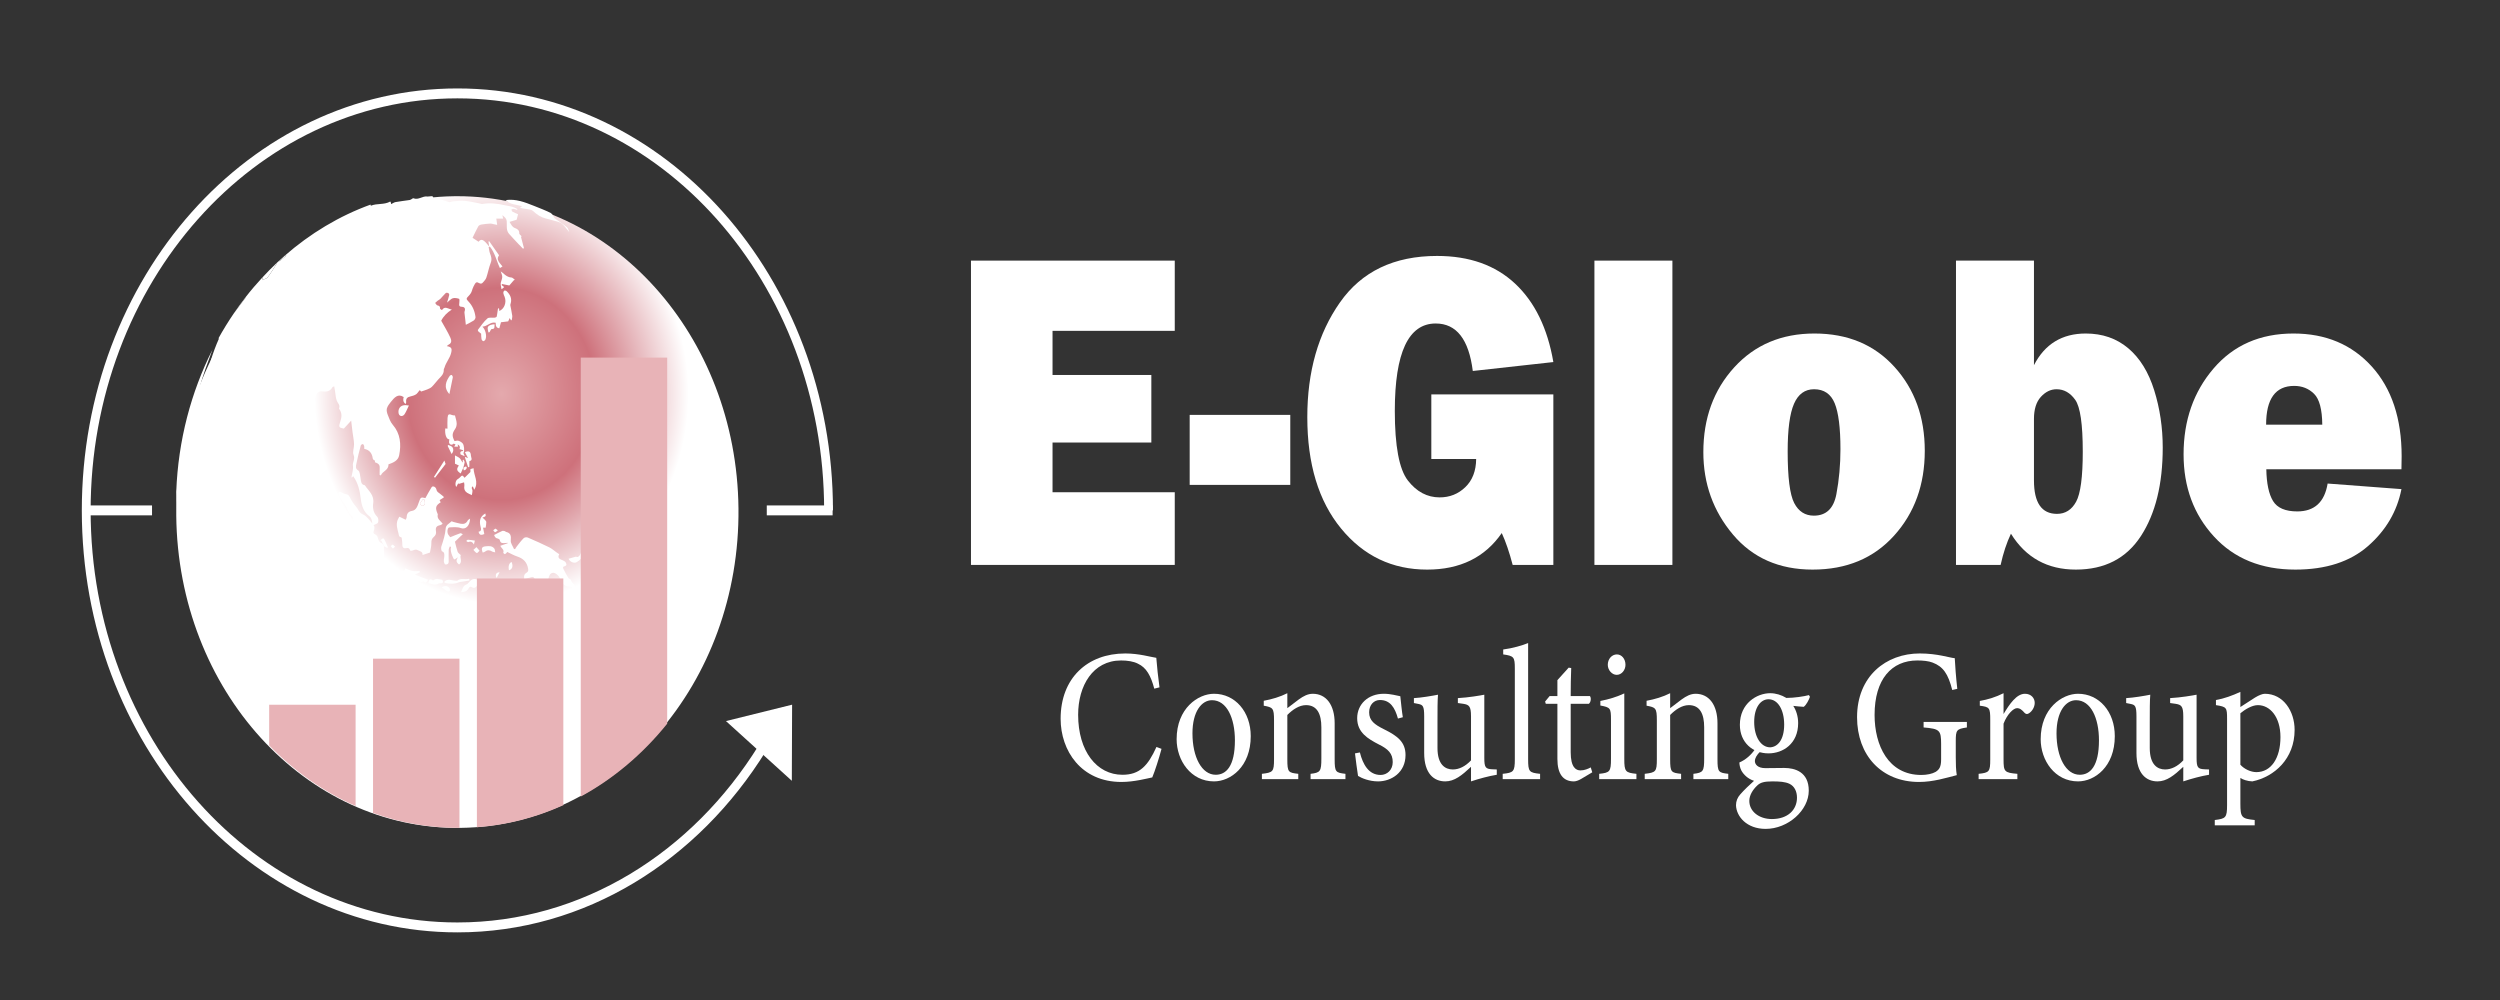 <?xml version="1.0" encoding="UTF-8"?>
<!-- Created with Inkscape (http://www.inkscape.org/) -->
<svg width="500mm" height="200mm" version="1.1" viewBox="0 0 500 200" xmlns="http://www.w3.org/2000/svg">
 <rect x="0" y="0" width="500" height="200" fill="#333333" stroke="none"/>
 <defs>
  <clipPath id="clipPath844">
   <path d="M 0,112.889 H 311.5 V 0 H 0 Z"/>
  </clipPath>
  <radialGradient id="radialGradient942" cx="0" cy="0" r="1" gradientTransform="matrix(-12.667 -17.034 -17.034 12.667 74.357 67.387)" gradientUnits="userSpaceOnUse">
   <stop stop-color="#e4a9ad" offset="0"/>
   <stop stop-color="#ce717b" offset=".505"/>
   <stop stop-color="#fff" offset="1"/>
  </radialGradient>
  <clipPath id="clipPath952">
   <path d="M 0,112.889 H 311.5 V 0 H 0 Z"/>
  </clipPath>
 </defs>
 <g transform="matrix(1.765 0 0 -1.983 -30.928 212.39)">
  <g transform="translate(150.64 57.459)">
   <path d="m0 0v-7.33h-23.091v30.691h23.091v-7.083h-13.85v-4.451h11.197v-6.813h-11.197v-5.014z" fill="#fff"/>
  </g>
  <path d="m163.73 58.201h-11.399v7.06h11.399z" fill="#fff"/>
  <g clip-path="url(#clipPath844)">
   <g transform="translate(193.54 67.329)">
    <path d="m0 0v-17.2h-4.61c-0.374 1.274-0.786 2.346-1.236 3.215-1.904-2.458-4.722-3.687-8.454-3.687-3.957 0-7.21 1.382-9.758 4.148-2.549 2.765-3.823 6.509-3.823 11.231 0 4.586 1.233 8.442 3.699 11.568 2.466 3.125 6.135 4.688 11.006 4.688 3.657 0 6.603-0.93 8.836-2.788 2.234-1.859 3.68-4.497 4.34-7.915l-9.129-0.899c-0.45 3.193-1.851 4.789-4.204 4.789-3.088 0-4.632-2.938-4.632-8.814 0-3.552 0.494-5.895 1.484-7.026 0.989-1.132 2.188-1.698 3.597-1.698 1.139 0 2.11 0.345 2.912 1.035 0.802 0.689 1.21 1.633 1.225 2.833h-5.081v6.52z" fill="#fff"/>
   </g>
   <path d="m207.03 50.129h-8.836v30.691h8.836z" fill="#fff"/>
   <g transform="translate(223.06 55.098)">
    <path d="m0 0c1.395 0 2.245 0.723 2.552 2.17 0.307 1.446 0.461 2.956 0.461 4.531 0 2.143-0.218 3.687-0.652 4.632-0.435 0.943-1.214 1.416-2.339 1.416-1.033 0-1.791-0.487-2.27-1.462-0.48-0.974-0.72-2.578-0.72-4.811 0-2.623 0.248-4.359 0.742-5.205 0.495-0.847 1.237-1.271 2.226-1.271m-0.135-5.441c-3.792 0-6.805 1.18-9.038 3.541-2.234 2.361-3.35 5.13-3.35 8.308 0 3.418 1.165 6.266 3.496 8.544s5.362 3.418 9.095 3.418c3.762 0 6.786-1.124 9.072-3.373 2.286-2.248 3.429-5.066 3.429-8.454 0-3.418-1.158-6.27-3.474-8.555-2.316-2.286-5.392-3.429-9.23-3.429" fill="#fff"/>
   </g>
   <g transform="translate(248 58.651)">
    <path d="m0 0c0-2.249 0.869-3.373 2.608-3.373 0.945 0 1.667 0.409 2.17 1.226 0.502 0.816 0.753 2.499 0.753 5.047 0 2.773-0.284 4.516-0.854 5.228s-1.274 1.068-2.114 1.068c-0.66 0-1.251-0.255-1.776-0.764-0.525-0.51-0.787-1.252-0.787-2.226zm-3.777-8.521h-5.059v30.69h8.836v-10.544c1.229 2.127 3.185 3.192 5.868 3.192 1.889 0 3.493-0.495 4.812-1.484s2.301-2.402 2.945-4.238c0.645-1.836 0.967-3.766 0.967-5.79 0-3.687-0.824-6.659-2.473-8.915s-4.107-3.384-7.375-3.384c-3.223 0-5.674 1.207-7.352 3.62-0.48-0.899-0.87-1.949-1.169-3.147" fill="#fff"/>
   </g>
   <g transform="translate(280.67 64.272)">
    <path d="m0 0c-0.015 1.543-0.325 2.582-0.93 3.114s-1.356 0.798-2.252 0.798c-2.121 0-3.181-1.304-3.181-3.912zm0.607-5.936 8.364-0.562c-0.494-2.249-1.758-4.163-3.788-5.745-2.032-1.581-4.778-2.372-8.241-2.372-3.853 0-6.925 1.113-9.218 3.339-2.294 2.226-3.44 4.988-3.44 8.286 0 3.417 1.131 6.303 3.395 8.656 2.262 2.353 5.283 3.53 9.061 3.53 3.657 0 6.614-1.11 8.87-3.328s3.384-5.239 3.384-9.061c0-0.314-8e-3 -0.749-0.023-1.304h-15.312c0.03-1.439 0.285-2.507 0.765-3.204 0.479-0.697 1.394-1.046 2.743-1.046 1.948 0 3.095 0.937 3.44 2.811" fill="#fff"/>
   </g>
   <g transform="translate(149.14 31.579)">
    <path d="m0 0c-0.268-0.916-0.764-2.291-1.05-2.882-0.554-0.096-2.042-0.458-3.493-0.458-4.561 0-6.89 3.149-6.89 6.375 0 4.084 3.016 6.585 7.329 6.585 1.565 0 2.882-0.363 3.512-0.439 0.076-0.859 0.21-2.024 0.363-2.978l-0.592-0.134c-0.382 1.279-0.878 2.119-1.851 2.52-0.496 0.229-1.183 0.325-1.909 0.325-3.207 0-4.867-2.558-4.867-5.478 0-3.684 2.118-6.051 5.02-6.051 1.947 0 2.882 0.897 3.855 2.806z" fill="#fff"/>
   </g>
   <g transform="translate(154.86 36.485)">
    <path d="m0 0c-1.164 0-2.214-1.126-2.214-3.34 0-2.424 1.069-4.18 2.634-4.18 1.184 0 2.176 0.859 2.176 3.474 0 2.233-0.916 4.046-2.596 4.046m0.229 0.649c2.386 0 4.161-1.814 4.161-4.275 0-3.093-2.29-4.562-4.161-4.562-2.634 0-4.237 2.118-4.237 4.256 0 3.111 2.424 4.581 4.237 4.581" fill="#fff"/>
   </g>
   <g transform="translate(166.03 28.525)">
    <path d="m0 0v0.535c1.107 0.114 1.222 0.248 1.222 1.546v3.149c0 1.336-0.478 2.233-1.738 2.233-0.782 0-1.526-0.458-2.118-0.992v-4.467c0-1.317 0.114-1.355 1.24-1.469v-0.535h-4.122v0.535c1.26 0.133 1.374 0.21 1.374 1.469v3.932c0 1.241-0.133 1.298-1.164 1.47v0.496c0.935 0.153 1.87 0.401 2.672 0.764v-1.508c0.382 0.267 0.801 0.553 1.298 0.878 0.534 0.343 1.03 0.572 1.584 0.572 1.527 0 2.481-1.126 2.481-2.977v-3.627c0-1.297 0.115-1.355 1.222-1.469v-0.535z" fill="#fff"/>
   </g>
   <g transform="translate(175.93 34.633)">
    <path d="m0 0c-0.344 1.107-0.878 1.871-2.042 1.871-0.668 0-1.222-0.477-1.222-1.241 0-0.84 0.63-1.241 1.661-1.699 1.565-0.687 2.462-1.298 2.462-2.615 0-1.755-1.603-2.653-3.111-2.653-0.993 0-1.871 0.325-2.271 0.554-0.096 0.554-0.268 1.641-0.344 2.271l0.554 0.095c0.343-1.221 1.011-2.271 2.347-2.271 0.726 0 1.375 0.497 1.375 1.298 0 0.859-0.516 1.317-1.566 1.775-1.24 0.573-2.462 1.202-2.462 2.653 0 1.394 1.222 2.462 3.016 2.462 0.802 0 1.489-0.19 1.871-0.248 0.057-0.458 0.19-1.66 0.286-2.118z" fill="#fff"/>
   </g>
   <g transform="translate(187.13 28.965)">
    <path d="m0 0c-0.917-0.134-1.947-0.382-2.92-0.668v1.469c-1.031-0.859-1.871-1.469-2.921-1.469-1.278 0-2.386 0.782-2.386 2.863v3.702c0 1.031-0.152 1.146-0.629 1.241l-0.535 0.095v0.497c0.821 0.038 2.08 0.229 2.729 0.344-0.057-0.611-0.057-1.528-0.057-2.787v-2.596c0-1.679 0.878-2.157 1.737-2.157 0.707 0 1.413 0.305 2.062 0.916v4.447c0 1.031-0.229 1.165-0.878 1.26l-0.611 0.076v0.497c1.221 0.057 2.557 0.267 2.996 0.344v-6.395c0-0.954 0.153-1.088 0.878-1.126l0.535-0.019z" fill="#fff"/>
   </g>
   <g transform="translate(187.8 28.525)">
    <path d="m0 0v0.535c1.222 0.114 1.375 0.21 1.375 1.469v9.143c0 1.164-0.096 1.279-1.317 1.431v0.497c1.03 0.114 2.214 0.42 2.824 0.649v-11.72c0-1.259 0.115-1.355 1.355-1.469v-0.535z" fill="#fff"/>
   </g>
   <g transform="translate(196.69 28.545)">
    <path d="m0 0c-0.325-0.172-0.63-0.249-0.821-0.249-1.221 0-1.87 0.745-1.87 2.272v5.554h-1.317l-0.076 0.229 0.515 0.554h0.878v1.603c0.362 0.382 0.916 0.878 1.278 1.26l0.287-0.038c-0.039-0.802-0.058-1.909-0.058-2.825h2.176c0.172-0.191 0.115-0.611-0.114-0.783h-2.062v-4.886c0-1.546 0.611-1.832 1.107-1.832 0.459 0 0.898 0.171 1.165 0.305l0.172-0.496z" fill="#fff"/>
   </g>
   <g transform="translate(200.72 39.042)">
    <path d="m0 0c-0.535 0-1.012 0.477-1.012 1.011 0 0.611 0.477 1.05 1.031 1.05 0.534 0 0.974-0.439 0.974-1.05 0-0.534-0.44-1.011-0.993-1.011m-1.985-10.517v0.535c1.202 0.114 1.336 0.21 1.336 1.507v3.933c0 1.183-0.057 1.259-1.203 1.45v0.458c0.993 0.172 1.89 0.42 2.711 0.763v-6.604c0-1.297 0.134-1.393 1.374-1.507v-0.535z" fill="#fff"/>
   </g>
   <g transform="translate(209.41 28.525)">
    <path d="m0 0v0.535c1.107 0.114 1.221 0.248 1.221 1.546v3.149c0 1.336-0.477 2.233-1.737 2.233-0.782 0-1.526-0.458-2.118-0.992v-4.467c0-1.317 0.114-1.355 1.24-1.469v-0.535h-4.122v0.535c1.259 0.133 1.374 0.21 1.374 1.469v3.932c0 1.241-0.133 1.298-1.164 1.47v0.496c0.935 0.153 1.87 0.401 2.672 0.764v-1.508c0.382 0.267 0.801 0.553 1.298 0.878 0.534 0.343 1.03 0.572 1.584 0.572 1.527 0 2.481-1.126 2.481-2.977v-3.627c0-1.297 0.115-1.355 1.222-1.469v-0.535z" fill="#fff"/>
   </g>
   <g transform="translate(217.92 36.58)">
    <path d="m0 0c-0.859 0-1.622-0.782-1.622-2.29s0.763-2.558 1.813-2.558c0.84 0.038 1.584 0.744 1.584 2.29 0 1.489-0.706 2.558-1.775 2.558m0.439-8.284c-0.935 0-1.355-0.114-1.699-0.4-0.534-0.439-0.916-1.012-0.916-1.566 0-1.049 1.088-1.832 2.558-1.832 1.813 0 2.844 0.936 2.844 2.157 0 0.649-0.306 1.164-0.84 1.393-0.477 0.21-1.145 0.248-1.947 0.248m-0.439 2.826c-1.775 0-3.245 1.087-3.245 2.881 0 2.176 1.947 3.188 3.436 3.188 0.63 0 1.26-0.172 1.832-0.477 0.878 0 2.023 0.153 2.558 0.286l0.114-0.172c-0.114-0.305-0.42-0.839-0.706-1.011-0.286 0-0.916 0.076-1.183 0.095 0.324-0.439 0.553-1.05 0.553-1.737 0-2.08-1.717-3.053-3.359-3.053m-0.916 0.19c-0.458-0.362-0.63-0.725-0.63-0.954 0-0.343 0.324-0.725 1.183-0.725 0.707 0 1.508 0.019 2.138 0.019 1.222 0 2.787-0.401 2.787-2.291 0-1.985-2.348-3.855-4.886-3.855-2.157 0-3.322 1.26-3.36 2.386 0 0.419 0.172 0.782 0.477 1.087 0.382 0.401 1.126 1.031 1.565 1.375-0.687 0.191-1.183 0.63-1.431 1.031-0.172 0.286-0.229 0.63-0.229 0.82 0.725 0.268 1.374 0.802 1.756 1.317z" fill="#fff"/>
   </g>
   <g transform="translate(240.4 33.736)">
    <path d="m0 0c-1.184-0.153-1.26-0.267-1.26-1.393v-1.604c0-0.668 0.019-1.297 0.114-1.813-1.183-0.267-2.671-0.687-4.275-0.687-4.256 0-7.024 2.691-7.024 6.528 0 4.141 3.283 6.432 7.101 6.432 2.023 0 3.378-0.439 3.969-0.477 0.039-0.707 0.134-1.89 0.287-3.092l-0.573-0.115c-0.458 1.622-1.03 2.367-2.233 2.768-0.439 0.152-1.088 0.21-1.718 0.21-2.92 0-4.848-1.89-4.848-5.497 0-3.054 1.546-6.051 5.287-6.051 0.65 0 1.241 0.115 1.623 0.306 0.4 0.229 0.63 0.477 0.63 1.259v1.546c0 1.394-0.153 1.546-1.985 1.68v0.554h4.905z" fill="#fff"/>
   </g>
   <g transform="translate(246.12 28.525)">
    <path d="m0 0h-4.39v0.535c1.202 0.114 1.317 0.21 1.317 1.45v3.97c0 1.26-0.076 1.317-1.183 1.451v0.477c0.935 0.153 1.794 0.382 2.691 0.783v-2.1c0.668 0.993 1.469 2.042 2.424 2.042 0.706 0 1.107-0.439 1.107-0.916 0-0.439-0.305-0.859-0.649-1.049-0.191-0.115-0.343-0.096-0.496 0.038-0.287 0.286-0.516 0.477-0.859 0.477-0.401 0-1.108-0.592-1.527-1.565v-3.589c0-1.259 0.095-1.355 1.565-1.469z" fill="#fff"/>
   </g>
   <g transform="translate(252.77 36.485)">
    <path d="m0 0c-1.165 0-2.214-1.126-2.214-3.34 0-2.424 1.069-4.18 2.634-4.18 1.184 0 2.176 0.859 2.176 3.474 0 2.233-0.916 4.046-2.596 4.046m0.229 0.649c2.386 0 4.161-1.814 4.161-4.275 0-3.093-2.29-4.562-4.161-4.562-2.634 0-4.237 2.118-4.237 4.256 0 3.111 2.424 4.581 4.237 4.581" fill="#fff"/>
   </g>
   <g transform="translate(267.84 28.965)">
    <path d="m0 0c-0.916-0.134-1.947-0.382-2.92-0.668v1.469c-1.031-0.859-1.871-1.469-2.92-1.469-1.279 0-2.386 0.782-2.386 2.863v3.702c0 1.031-0.153 1.146-0.63 1.241l-0.535 0.095v0.497c0.821 0.038 2.081 0.229 2.73 0.344-0.057-0.611-0.057-1.528-0.057-2.787v-2.596c0-1.679 0.878-2.157 1.737-2.157 0.706 0 1.412 0.305 2.061 0.916v4.447c0 1.031-0.229 1.165-0.878 1.26l-0.611 0.076v0.497c1.221 0.057 2.557 0.267 2.997 0.344v-6.395c0-0.954 0.152-1.088 0.878-1.126l0.534-0.019z" fill="#fff"/>
   </g>
   <g transform="translate(271.39 29.976)">
    <path d="m0 0c0.439-0.439 1.183-0.745 1.813-0.745 1.661 0 2.729 1.393 2.729 3.531 0 2.062-1.202 3.226-2.557 3.226-0.668 0-1.47-0.439-1.985-0.821zm-2.768 6.527c0.897 0.134 1.89 0.458 2.768 0.821v-1.527c0.057 0.038 1.584 0.916 1.66 0.954 0.459 0.248 0.859 0.382 1.108 0.382 2.099 0 3.378-1.756 3.378-3.645 0-2.902-2.291-4.734-4.791-5.192-0.573 0.019-1.088 0.191-1.355 0.344v-2.577c0-1.412 0.152-1.527 1.623-1.661v-0.534h-4.524v0.534c1.24 0.134 1.393 0.229 1.393 1.508v8.685c0 1.145-0.038 1.221-1.26 1.393z" fill="#fff"/>
   </g>
  </g>
  <path d="m68.991 87.315c-17.592-0.198-31.693-14.619-31.495-32.212 0.198-17.592 14.619-31.692 32.212-31.495 17.592 0.198 31.693 14.62 31.495 32.212-0.196 17.471-14.419 31.499-31.846 31.497-0.121 0-0.244 0-0.366-2e-3" fill="url(#radialGradient942)"/>
  <g clip-path="url(#clipPath952)">
   <g transform="translate(65.374 56.093)">
    <path d="m0 0c0.094-8e-3 0.267 0.089 0.287 0.167 0.035 0.141-0.018 0.302-0.035 0.454-0.063 9e-3 -0.126 0.019-0.189 0.028-0.113-0.146-0.24-0.286-0.324-0.446-0.013-0.025 0.163-0.194 0.261-0.203" fill="#fff"/>
   </g>
   <g transform="translate(51.584 79.832)">
    <path d="m0 0c0.153 0.129 0.278 0.29 0.398 0.449 0.027 0.036-0.014 0.118-0.02 0.155-0.211-0.13-0.404-0.225-0.563-0.356-0.073-0.062-0.082-0.195-0.121-0.295 0.104 0.013 0.241-8e-3 0.306 0.047" fill="#fff"/>
   </g>
   <g transform="translate(45.342 77.117)">
    <path d="m0 0c-0.459-0.525-0.898-1.067-1.323-1.622 0.443 0.525 0.892 1.057 1.345 1.594-7e-3 9e-3 -0.015 0.019-0.022 0.028" fill="#fff"/>
   </g>
   <g transform="translate(47.971 77.039)">
    <path d="m0 0c0.352 0.485 0.676 0.988 1.015 1.481 0.249 0.364 0.504 0.723 0.754 1.085 0.25 0.36 0.528 0.664 0.992 0.809 0.22 0.069 0.387 0.296 0.57 0.461 0.027 0.024 0.027 0.123 2e-3 0.143-0.043 0.033-0.137 0.063-0.175 0.041-0.53-0.311-1.121-0.563-1.564-0.963-0.797-0.718-1.168-1.775-2.038-2.453-0.062-0.047-0.094-0.128-0.152-0.181-0.254-0.228-0.2-0.511-0.189-0.817 0.513 0.049 0.528 0.039 0.785 0.394" fill="#fff"/>
   </g>
   <g transform="translate(49.205 80.763)">
    <path d="M 0,0 C 0.245,0.163 0.475,0.346 0.781,0.577 0.7,0.564 0.628,0.542 0.551,0.525 0.339,0.36 0.131,0.19 -0.077,0.02 -0.045,0.006 -0.013,-0.009 0,0" fill="#fff"/>
   </g>
   <g transform="translate(47.22 78.854)">
    <path d="M 0,0 C 0.273,0.114 0.519,0.145 0.631,0.277 0.993,0.703 1.31,1.164 1.631,1.62 1.644,1.637 1.634,1.669 1.625,1.702 1.091,1.253 0.576,0.783 0.073,0.301 0.052,0.215 0.03,0.123 0,0" fill="#fff"/>
   </g>
   <g transform="translate(47.375 77.462)">
    <path d="m0 0c0.058 0.053 0.09 0.133 0.151 0.181 0.87 0.677 1.242 1.735 2.038 2.453 0.443 0.4 1.035 0.652 1.565 0.962 0.038 0.022 0.131-7e-3 0.175-0.041 0.025-0.019 0.025-0.118-2e-3 -0.142-0.183-0.165-0.35-0.392-0.571-0.461-0.463-0.145-0.742-0.45-0.991-0.809-0.251-0.362-0.506-0.722-0.755-1.085-0.339-0.493-0.663-0.996-1.014-1.481-0.257-0.355-0.272-0.346-0.785-0.394-0.012 0.305-0.065 0.588 0.189 0.817m4.587 2.974c6e-3 -0.037 0.047-0.12 0.02-0.155-0.12-0.159-0.245-0.32-0.398-0.449-0.065-0.056-0.202-0.034-0.306-0.048 0.039 0.101 0.048 0.234 0.121 0.295 0.159 0.132 0.351 0.227 0.563 0.357m-9.629-7.483c-1.411-2.793-1.887-5.81-2.457-8.805 0.284 0.131 0.518 0.27 0.743 0.422 0.318 0.214 0.634 0.431 0.937 0.663 0.109 0.084 0.177 0.217 0.261 0.33 0.085 0.114 0.144 0.261 0.256 0.341 0.27 0.194 0.572 0.308 0.823 0.574 0.347 0.37 0.741 0.685 0.912 1.174 0.025 0.073 0.056 0.149 0.106 0.208 0.236 0.28 0.488 0.548 0.719 0.832 0.258 0.318 0.2 0.733 0.04 0.997-0.219 0.364-0.121 0.649-0.017 0.972 0.037 0.115 0.094 0.226 0.141 0.339-0.266-0.219-0.49-0.459-0.701-0.708-0.175-0.206-0.442-0.197-0.588-0.083-0.119 0.094-0.164 0.369-0.122 0.536 0.114 0.453 0.293 0.892 0.446 1.337 0.123 0.357 0.22 0.724 0.377 1.066 0.08 0.171 0.267 0.298 0.405 0.445 0.049-0.022 0.097-0.043 0.146-0.065-0.031-0.157-0.039-0.323-0.097-0.471-0.161-0.407-0.269-0.817-0.167-1.251 0.025-0.108 0.087-0.281 0.155-0.291 0.11-0.018 0.241 0.072 0.36 0.12 0.055 0.023 0.106 0.055 0.255 0.134-0.066-0.24-0.089-0.398-0.153-0.54-0.11-0.245-0.023-0.416 0.2-0.526 0.304-0.149 0.593-0.324 0.978-0.26 0.287 0.049 0.591 0.01 0.871 0.01 0.073-0.453 0.143-0.855 0.201-1.258 0.034-0.237 0.126-0.402 0.444-0.349l9e-3 -0.09c-0.155-0.086-0.311-0.172-0.509-0.282 0.065-0.276 0.137-0.587 0.205-0.874 0.55 0.032 0.607 0.457 0.832 0.734-0.017-0.32-0.031-0.632-0.137-0.912-0.366-0.964-0.401-1.967-0.422-2.97-0.01-0.506 0.024-1.015 0.073-1.519 0.056-0.572 0.151-1.139 0.229-1.709 0.058-0.414 0.104-0.83 0.184-1.241 0.018-0.094 0.152-0.168 0.232-0.251 0.08 0.085 0.173 0.163 0.234 0.259 0.195 0.304 0.325 0.665 0.58 0.91 0.202 0.195 0.228 0.38 0.245 0.606 0.01 0.132 2e-3 0.28 0.063 0.39 0.309 0.56 0.324 1.173 0.353 1.775 0.023 0.52 0.44 0.686 0.783 0.935 0.109 0.079 0.203 0.177 0.293 0.276 0.06 0.064 0.09 0.154 0.151 0.217 0.416 0.428 0.837 0.853 1.258 1.277 0.059 0.059 0.126 0.143 0.2 0.154 0.42 0.062 0.597 0.329 0.672 0.688 0.053 0.247 0.352 0.451 0.612 0.42 0.486-0.057 0.954-0.064 1.247 0.416 0.022 0.036 0.098 0.042 0.201 0.083 0.036-0.194 0.066-0.363 0.098-0.531 0.059-0.31 0.073-0.636 0.193-0.921 0.104-0.25 0.41-0.428 0.255-0.761-9e-3 -0.02 0.019-0.063 0.039-0.088 0.328-0.412 0.263-0.845 0.089-1.29-0.196-0.502-0.145-0.579 0.416-0.669 0.265 0.254 0.528 0.508 0.831 0.8 0.054-0.405 0.103-0.796 0.159-1.185 0.055-0.391 0.151-0.781 0.167-1.173 0.014-0.369-0.195-0.803-0.053-1.098 0.206-0.423-0.14-0.721-0.074-1.105 0.062-0.366-0.105-0.768-0.171-1.154l0.081-0.015c0.039 0.047 0.078 0.094 0.115 0.137 0.559-0.692 0.759-1.486 0.87-2.322 0.087-0.662 0.322-1.289 0.929-1.695 0.288-0.192 0.34-0.442 0.374-0.771-0.152 0.166-0.264 0.311-0.4 0.432-0.194 0.171-0.382 0.387-0.616 0.467-0.308 0.106-0.467 0.292-0.619 0.538-0.116 0.188-0.3 0.337-0.439 0.514-0.142 0.18-0.283 0.364-0.393 0.562-0.122 0.219-0.214 0.428-0.536 0.454-0.189 0.015-0.368 0.13-0.554 0.197-0.061 0.022-0.154 0.066-0.183 0.043-0.054-0.041-0.11-0.136-0.095-0.19 0.041-0.147 0.098-0.298 0.187-0.422 0.196-0.269 0.435-0.51 0.62-0.785 0.22-0.329 0.309-0.73 0.664-0.988 0.11-0.08 0.137-0.27 0.193-0.413 0.088-0.226 0.147-0.464 0.254-0.68 0.222-0.447 0.472-0.88 0.699-1.325 0.116-0.226 0.166-0.494 0.321-0.689 0.469-0.588 0.974-1.15 1.468-1.72 0.022-0.025 0.072-0.039 0.11-0.04 0.191-4e-3 0.383-2e-3 0.634-2e-3v1.772c-0.018 0.032-0.036 0.065-0.054 0.097-0.059 0.067-0.107 0.172-0.18 0.193-0.34 0.095-0.397 0.361-0.486 0.629-0.035 0.104-0.152 0.21-0.26 0.259-0.161 0.074-0.258 0.15-0.186 0.326 0.099 0.242 0.144 0.478-0.018 0.62 0.185 0.086 0.458 0.13 0.518 0.262 0.071 0.156 0.033 0.465-0.089 0.572-0.436 0.383-0.542 0.875-0.461 1.359 0.141 0.854-0.544 1.261-0.949 1.825-0.463 0.062-0.422 0.421-0.488 0.73-0.058 0.267-0.077 0.662-0.257 0.759-0.363 0.197-0.263 0.452-0.214 0.675 0.137 0.623 0.32 1.238 0.502 1.851 0.02 0.065 0.152 0.136 0.232 0.137 0.051 0 0.128-0.118 0.15-0.194 0.026-0.089 6e-3 -0.191 6e-3 -0.283 0.584-0.112 0.884-0.428 0.967-0.971 0.011-0.078 0.113-0.145 0.174-0.218 0.028 0.016 0.057 0.03 0.086 0.045-6e-3 -0.071-0.011-0.142-0.017-0.211 0.503-0.161 0.584-0.285 0.541-0.778-0.014-0.167-2e-3 -0.336-2e-3 -0.504 0.045-0.016 0.09-0.031 0.135-0.047 0.203 0.454 0.897 0.517 0.861 1.113 0.551 0.177 1.1 0.376 1.218 0.92 0.243 1.115 0.145 2.182-0.737 3.087-0.257 0.265-0.402 0.638-0.554 0.98-0.088 0.197-0.162 0.451-0.106 0.643 0.069 0.238 0.258 0.457 0.434 0.651 0.412 0.456 0.83 0.902 1.473 0.509-0.085-0.257-0.088-0.5 0.221-0.7 0.033 0.091 0.07 0.142 0.063 0.186-0.058 0.35 0.121 0.507 0.462 0.574 0.224 0.045 0.456 0.104 0.65 0.213 0.156 0.089 0.26 0.261 0.389 0.394 0.013 0.013 0.04 0.015 0.059 0.023 0.06-0.061 0.119-0.121 0.129-0.131 0.264 0.078 0.479 0.128 0.683 0.206 0.187 0.072 0.391 0.142 0.536 0.268 0.261 0.227 0.478 0.5 0.726 0.743 0.29 0.283 0.65 0.519 0.627 0.986-4e-3 0.07 0.061 0.141 0.084 0.214 0.165 0.525 0.596 0.925 0.746 1.462 0.127 0.455 0.059 0.61-0.489 0.702 0.1 0.073 0.157 0.131 0.227 0.161 0.406 0.171 0.271 0.509 0.16 0.725-0.287 0.558-0.65 1.08-1.018 1.672 0.236 0.435 0.662 0.828 1.204 1.129-0.396 0.044-0.783 0.411-1.118-0.048-2e-3 -1e-3 -0.22 0.097-0.218 0.143 0.01 0.212-0.067 0.29-0.29 0.32-0.1 0.013-0.178 0.164-0.267 0.252 0.093 0.074 0.181 0.153 0.278 0.22 0.099 0.068 0.221 0.109 0.307 0.188 0.208 0.188 0.394 0.401 0.607 0.583 0.057 0.047 0.198 0.046 0.277 0.015 0.063-0.024 0.141-0.139 0.128-0.196-0.056-0.235-0.145-0.465-0.248-0.776 0.265 0.187 0.438 0.383 0.652 0.439 0.22 0.059 0.488 7e-3 0.716-0.058 0.05-0.014 0.048-0.29 0.02-0.437-0.049-0.255 7e-3 -0.365 0.307-0.371 0.308-6e-3 0.405-0.194 0.293-0.457-0.023-0.054-0.017-0.123-0.01-0.183 0.032-0.266 0.07-0.533 0.105-0.799 0.015-0.112 0.026-0.223 0.044-0.374 0.339 0.16 0.635 0.276 0.901 0.436 0.104 0.064 0.213 0.236 0.198 0.343-0.084 0.603-0.338 1.142-0.799 1.573-0.276 0.258-0.27 0.295 0.022 0.561 0.158 0.143 0.313 0.329 0.368 0.523 0.056 0.195 0.312 0.763 0.498 0.838 0.047 0.019 0.119 0.017 0.167-3e-3 0.191-0.081 0.384-0.207 0.572-0.01 0.144 0.151 0.324 0.3 0.393 0.483 0.19 0.494 0.29 1.021 0.501 1.505 0.156 0.355 0.062 0.63-0.076 0.943-0.09 0.204-0.108 0.437-0.158 0.656 0.046 0.014 0.093 0.026 0.14 0.039 0.582-0.625 0.753-1.457 1.138-2.162 0.098 0.055 0.196 0.108 0.291 0.161-0.589 0.602-0.649 0.778-0.39 1.128-0.373 0.475-0.742 0.945-1.112 1.415-0.031-0.01-0.061-0.021-0.091-0.032 0.024-0.146 0.047-0.292 0.081-0.499-0.64 0.739-0.9 0.816-1.2 0.481-0.233 0.136-0.469 0.274-0.68 0.396 0.208 0.379 0.409 0.779 0.649 1.158 0.063 0.099 0.237 0.164 0.371 0.184 0.337 0.052 0.679 0.076 1.02 0.095 0.111 6e-3 0.224-0.039 0.337-0.059 0.155-0.029 0.31-0.056 0.413-0.074-0.038 0.248-0.068 0.44-0.097 0.633h0.774c-0.011 0.043-0.04 0.156-0.089 0.348 0.283-0.207 0.478-0.338 0.498-0.655 0.027-0.414-0.089-0.872 0.257-1.224 0.342-0.347 0.7-0.679 1.054-1.016 0.175-0.165 0.354-0.325 0.532-0.488 0.035 0.02 0.071 0.039 0.106 0.059-0.114 0.384-0.228 0.769-0.342 1.153 0.033 9e-3 0.066 0.017 0.099 0.025-0.102 0.105-0.299 0.218-0.29 0.314 0.031 0.355-0.312 0.471-0.483 0.529-0.329 0.114-0.42 0.341-0.619 0.625 0.312 0.083 0.572 0.152 0.806 0.215 0.05 0.171 0.103 0.356 0.162 0.559-0.185 0.072-0.414 0.149-0.629 0.253-0.065 0.032-0.091 0.137-0.135 0.208 0.079 0.028 0.161 0.087 0.237 0.079 0.141-0.014 0.278-0.067 0.417-0.103 0.011 0.029 0.022 0.058 0.033 0.086-0.184 0.077-0.363 0.174-0.555 0.223-0.267 0.068-0.545 0.095-0.816 0.15-0.865 0.175-1.732 0.272-2.615 0.136-0.093-0.015-0.197 0.037-0.297 0.053-0.569 0.093-1.134 0.219-1.706 0.264-0.442 0.035-0.894-0.026-1.339-0.056-0.139-9e-3 -0.29-0.107-0.411-0.076-0.593 0.153-1.16 0.424-1.848 0.267 0.149 0.338-0.051 0.343-0.271 0.326-0.114-9e-3 -0.232-0.043-0.342-0.027-0.544 0.08-1.02-0.387-1.583-0.175-0.051 0.019-0.141-0.059-0.212-0.091-0.07-0.031-0.138-0.077-0.211-0.087-0.531-0.07-1.065-0.122-1.594-0.206-0.172-0.027-0.332-0.133-0.509-0.207-0.011 0.067-0.01 0.111-0.025 0.15-0.02 0.048-0.053 0.093-0.066 0.114-0.712-0.361-1.503-0.158-2.205-0.429-0.011 0.035-0.022 0.069-0.033 0.105l0.051 0.027c-3.593-1.154-6.903-2.931-9.811-5.198 0.077 0.017 0.149 0.04 0.23 0.052-0.306-0.231-0.536-0.414-0.781-0.577-0.013-9e-3 -0.045 7e-3 -0.077 0.02-0.093-0.076-0.19-0.149-0.282-0.227 8e-3 -0.032 0.018-0.065 5e-3 -0.082-0.321-0.456-0.638-0.917-1-1.343-0.112-0.132-0.357-0.163-0.631-0.277 0.03 0.123 0.052 0.215 0.073 0.301-0.679-0.651-1.332-1.329-1.951-2.038 7e-3 -9e-3 0.015-0.018 0.022-0.028-0.453-0.537-0.902-1.069-1.345-1.594-0.619-0.808-1.2-1.647-1.74-2.514z" fill="#fff"/>
   </g>
   <g transform="translate(41.636 43.632)">
    <path d="m0 0c-0.07 0.147-0.109 0.236-0.154 0.323-0.321 0.614-0.685 1.211-0.95 1.846-0.202 0.485-0.288 1.016-0.406 1.53-0.081 0.354-0.102 0.722-0.199 1.072-0.312 1.133-0.661 2.255-0.967 3.389-0.406 1.506-0.576 3.03-0.153 4.557 0.179 0.648 0.475 1.265 0.693 1.904 0.402 1.175 0.793 2.354 1.171 3.537 0.149 0.466 0.248 0.946 0.365 1.4-0.474-0.154-0.915-0.297-1.478-0.48 0.06 0.439 0.105 0.776 0.151 1.113 0.012 0.087 0.049 0.175 0.039 0.26-0.185 1.715 0.157 3.358 0.739 4.968 0.106 0.292 0.21 0.585 0.326 0.873 0.259 0.639 0.522 1.276 0.784 1.913-2.419-4.268-3.888-9.144-4.103-14.339 0.033-1.129 0.12-2.26 0.275-3.396 0.408-2.994 2.611-9.206 3.867-10.47" fill="#fff"/>
   </g>
   <g transform="translate(81.622 39.409)">
    <path d="m0 0c0.102 0.479 0.119 0.871-0.118 1.294-0.109 0.196-0.16 0.422-0.237 0.635 0.035 0.021 0.069 0.043 0.103 0.064-0.13 0.048-0.261 0.095-0.384 0.141-0.01 0.16-0.011 0.326-0.031 0.489-0.02 0.166-4e-3 0.369-0.1 0.485-0.143 0.175-0.379 0.277-0.555 0.432-0.087 0.076-0.17 0.197-0.18 0.305-0.029 0.282-3e-3 0.568-0.026 0.85-0.021 0.272-0.099 0.54-0.111 0.811-0.02 0.454-0.135 0.597-0.56 0.649-0.093 0.659-0.186 1.31-0.278 1.961-0.043 2e-3 -0.085 4e-3 -0.127 6e-3 -0.054-0.064-0.129-0.121-0.159-0.195-0.265-0.656-0.473-1.322-0.584-2.024-0.082-0.514-0.285-1.018-0.489-1.506-0.115-0.273-0.36-0.269-0.6-0.085-0.345 0.266-0.712 0.504-1.053 0.773-0.202 0.159-0.518 0.349-0.525 0.534-9e-3 0.273 0.189 0.564 0.341 0.825 0.125 0.216 0.311 0.399 0.47 0.596-0.02 0.041-0.041 0.082-0.062 0.123-0.232 0.013-0.463 0.031-0.695 0.037-0.087 2e-3 -0.185-0.057-0.26-0.035-0.366 0.106-0.763 0.142-1.048 0.447-0.059 0.063-0.255 0.01-0.373 0.01 0.096-0.207 0.158-0.342 0.22-0.476-0.167-0.03-0.34-0.046-0.502-0.092-0.139-0.039-0.311-0.079-0.391-0.176-0.196-0.235-0.364-0.496-0.509-0.763-0.097-0.179-0.137-0.386-0.217-0.621-0.227 0.06-0.557-0.044-0.741 0.325-0.071 0.141-0.241 0.374-0.524 0.153-0.154-0.12-0.403-0.133-0.549-0.258-0.229-0.195-0.534-0.425-0.576-0.676-0.05-0.296-0.142-0.387-0.437-0.375v-0.438c-0.022-3e-3 -0.043-7e-3 -0.065-0.01-0.064 0.108-0.128 0.216-0.226 0.383-0.16-0.204-0.399-0.372-0.405-0.548-0.011-0.292-0.147-0.494-0.262-0.737-0.171-0.363-0.46-0.515-0.814-0.605-0.519-0.134-1.043-0.247-1.565-0.371-0.054-0.013-0.11-0.039-0.155-0.072-0.306-0.225-0.609-0.454-0.911-0.681-0.039 0.041-0.077 0.082-0.167 0.176-0.174-0.759-0.278-1.434 0.238-2.078l-0.102-0.01c-0.067 0.066-0.134 0.133-0.276 0.274 0-0.21-0.04-0.351 8e-3 -0.455 0.16-0.349 0.358-0.683 0.529-1.028 0.079-0.158 0.132-0.328 0.191-0.495 0.07-0.193 0.123-0.391 0.203-0.58 0.145-0.346 0.248-0.678-0.069-0.998-0.04-0.04-0.019-0.199 0.032-0.246 0.36-0.339 0.841-0.414 1.311-0.182 0.542 0.267 1.094 0.389 1.705 0.293 0.127-0.02 0.305 0.07 0.414 0.16 0.358 0.296 0.739 0.519 1.231 0.539 0.182 7e-3 0.381 0.031 0.537 0.11 0.711 0.36 1.408 0.159 2.11-9e-3 0.041-0.01 0.091-0.046 0.104-0.082 0.097-0.249 0.184-0.501 0.276-0.752 0.022-0.057 0.043-0.139 0.088-0.157 0.045-0.017 0.128 0.02 0.178 0.055 0.271 0.193 0.536 0.394 0.803 0.591 0.019-0.016 0.038-0.031 0.057-0.047-0.172-0.23-0.345-0.46-0.517-0.69 8e-3 -0.016 0.015-0.032 0.023-0.048 0.158 0.097 0.317 0.195 0.54 0.332-0.073-0.179-0.125-0.303-0.179-0.434 0.35 0.018 0.371-0.184 0.318-0.435-0.057-0.276 0.057-0.453 0.344-0.485 0.398-0.044 0.819-0.236 1.177 0.204 0.179-0.341 0.353-0.308 0.6-0.171 0.274 0.153 0.597 0.226 0.884 0.361 0.179 0.084 0.352 0.201 0.489 0.338 0.221 0.224 0.395 0.49 0.615 0.715 0.467 0.477 1.012 0.895 1.412 1.416 0.517 0.67 0.979 1.373 1.163 2.234" fill="#fff"/>
   </g>
   <g transform="translate(75.401 52.584)">
    <path d="m0 0c0.053 0.47-5e-3 0.771-0.535 0.873-0.053 0.01-0.095 0.072-0.149 0.082-0.095 0.018-0.208 0.046-0.289 0.015-0.301-0.12-0.593-0.262-0.913-0.407 0.062-0.172 0.166-0.334 0.429-0.364 0.078-0.01 0.198-0.08 0.21-0.139 0.077-0.364 0.355-0.323 0.625-0.307 0.092 5e-3 0.183 0.014 0.273 0.021 2e-3 -0.013 4e-3 -0.026 6e-3 -0.04-0.276-0.086-0.552-0.171-0.841-0.26 0.117-0.265 0.467-0.372 0.334-0.692-0.011-0.027 0.099-0.131 0.165-0.145 0.051-0.011 0.129 0.057 0.183 0.103 0.048 0.041 0.08 0.099 0.092 0.115 0.404-0.166 0.767-0.352 1.154-0.465 0.654-0.193 1.092-0.553 1.219-1.212 0.032-0.167 0.038-0.314-0.166-0.414-0.235-0.116-0.348-0.311-0.267-0.646 0.217 0.05 0.422 0.094 0.624 0.146 0.187 0.048 0.392 0.16 0.518-0.074 0.215-0.399 0.569-0.455 0.993-0.438 0.337 0.013 0.542 0.188 0.613 0.447 0.075 0.27 0.169 0.491 0.467 0.546 0.265 0.048 0.666-0.237 0.798-0.505 0.223-0.45 0.448-0.899 1.102-0.871 0.127 5e-3 0.255-0.093 0.389-0.115 0.074-0.011 0.176 0.018 0.233 0.066 0.026 0.023-1e-3 0.143-0.04 0.193-0.119 0.149-0.325 0.267-0.369 0.428-0.053 0.198-0.242 0.172-0.316 0.273-0.209 0.286-0.39 0.593-0.562 0.901-0.06 0.108-0.119 0.257 0.121 0.291 0.081 0.012 0.214 0.11 0.21 0.158-0.011 0.107-0.068 0.24-0.154 0.303-0.135 0.098-0.305 0.158-0.467 0.218-0.324 0.118-0.333 0.322-0.201 0.539-0.102 0.062-0.192 0.114-0.28 0.169-0.277 0.175-0.535 0.388-0.833 0.519-0.802 0.352-1.618 0.679-2.439 0.991-0.132 0.051-0.372 0.028-0.469-0.057-0.282-0.245-0.52-0.537-0.768-0.815-0.083-0.092-0.146-0.2-0.219-0.301-0.042 0.013-0.083 0.026-0.125 0.038-0.128 0.279-0.385 0.57-0.356 0.832" fill="#fff"/>
   </g>
   <g transform="translate(65.438 56.742)">
    <path d="m0 0c0.063-0.01 0.126-0.019 0.189-0.029 0.017-0.152 0.07-0.312 0.035-0.453-0.02-0.078-0.193-0.176-0.287-0.167-0.098 8e-3 -0.274 0.177-0.261 0.203 0.084 0.16 0.211 0.3 0.324 0.446m-2.453-3.818c0.024-1e-3 0.059-0.087 0.065-0.136 0.028-0.215 0.071-0.431 0.064-0.646-8e-3 -0.291 0.215-0.369 0.405-0.326 0.296 0.068 0.422-0.041 0.483-0.246 0.308-0.08 0.524 0.217 0.854 0.047 0.251-0.131 0.58-0.118 0.544-0.489 0.282 0.082 0.515 0.15 0.842 0.246 0.046 0.25 0.171 0.614 0.16 0.973-7e-3 0.273 0.067 0.445 0.269 0.598 0.203 0.154 0.304 0.32 0.252 0.597-0.072 0.379 0.087 0.53 0.484 0.596 0.091 0.016 0.172 0.083 0.275 0.137-0.23 0.319-0.684 0.486-0.549 0.949 5e-3 0.017-0.015 0.04-0.025 0.061-0.291 0.608-0.224 0.837 0.351 1.156-0.048 0.089-0.097 0.177-0.122 0.223 0.178 0.1 0.333 0.188 0.479 0.27-0.026 0.068-0.027 0.082-0.034 0.088-0.157 0.114-0.312 0.23-0.474 0.337-0.146 0.097-0.281 0.157-0.332 0.373-0.068 0.288-0.426 0.405-0.548 0.232-0.25-0.355-0.469-0.728-0.701-1.094-0.528 0.121-0.546 0.072-0.747-0.432-0.142-0.352-0.269-0.784-0.771-0.86-0.391-0.058-0.593-0.25-0.603-0.632-1e-3 -0.08-0.065-0.158-0.111-0.262-0.244 0.104-0.468 0.2-0.721 0.308-0.065-0.11-0.145-0.218-0.196-0.337-0.198-0.465-0.022-0.913 0.1-1.355 0.039-0.142 0.041-0.37 0.307-0.376" fill="#fff"/>
   </g>
   <g transform="translate(67.53 51.979)">
    <path d="m0 0c-0.052-0.142 4e-3 -0.457 0.083-0.482 0.266-0.083 0.258-0.265 0.259-0.442 1e-3 -0.185-0.07-0.373-0.058-0.556 7e-3 -0.118 0.096-0.32 0.167-0.327 0.193-0.02 0.389 0.04 0.384 0.302-7e-3 0.387-0.013 0.775 1e-3 1.162 5e-3 0.118 0.08 0.234 0.122 0.35 0.048-0.014 0.096-0.028 0.143-0.041-0.014-0.088-0.044-0.177-0.038-0.263 0.01-0.126 0.034-0.254 0.075-0.373 0.05-0.148 0.118-0.292 0.189-0.432 0.036-0.072 0.084-0.169 0.15-0.189 0.054-0.017 0.143 0.059 0.214 0.096 0.068 0.036 0.134 0.076 0.201 0.114-0.246-0.311-0.222-0.492 0.119-0.728 0.44 0.265 0.044 0.69 0.195 0.947-0.141 0.128-0.307 0.213-0.357 0.34-0.127 0.319-0.202 0.658-0.304 1.013 0.104 0.09 0.25 0.215 0.395 0.341 0.099 0.084 0.196 0.169 0.296 0.252 0.066 0.054 0.137 0.103 0.205 0.155-0.096 0.038-0.211 0.129-0.287 0.106-0.369-0.111-0.729-0.253-1.136-0.399-0.042 0.047-0.148 0.147-0.23 0.263-0.168 0.238-0.092 0.716 0.127 0.725 0.435 0.018 0.906 0.064 1.3-0.069 0.517-0.174 1.016 0.195 1.043 0.954-0.126-0.085-0.225-0.117-0.26-0.181-0.175-0.318-0.461-0.389-0.795-0.336-0.281 0.046-0.557 0.12-0.835 0.183-0.077 0.017-0.196 0.081-0.223 0.056-0.232-0.224-0.618-0.332-0.65-0.711-0.055-0.639-0.274-1.232-0.495-1.83" fill="#fff"/>
   </g>
   <g transform="translate(72.042 73.45)">
    <path d="m0 0c0.012-0.182 3e-3 -0.368 0.044-0.544 0.02-0.085 0.129-0.21 0.201-0.212 0.083-2e-3 0.207 0.095 0.248 0.178 0.174 0.353-3e-3 1.017-0.352 1.287 0.548 0.015 0.925 0.526 1.51 0.393-4e-3 -0.29 0.042-0.518 0.41-0.56 0.068 0.221 0.135 0.435 0.19 0.611 0.264 0.029 0.537 0.059 0.817 0.09 0.04 0.08 0.095 0.189 0.168 0.336 0.068-0.107 0.104-0.163 0.139-0.22l0.091 2e-3c0.023 0.151 0.082 0.307 0.06 0.452-0.052 0.351-0.146 0.695-0.216 1.043-0.01 0.05 8e-3 0.108 0.026 0.159 0.188 0.527-0.045 0.926-0.439 1.267-0.063 0.054-0.21 0.091-0.273 0.057-0.067-0.035-0.118-0.169-0.107-0.25 0.017-0.127 0.09-0.248 0.145-0.369 0.247-0.552-0.026-1.221-0.599-1.431-0.013 0.092-0.025 0.18-0.042 0.31-0.069-0.069-0.119-0.096-0.125-0.13-0.043-0.241-0.066-0.487-0.123-0.724-0.013-0.057-0.13-0.119-0.205-0.127-0.293-0.033-0.676 0.06-0.863-0.085-0.411-0.318-0.724-0.751-1.069-1.142-0.022-0.025 0-0.12 0.033-0.149 0.109-0.094 0.233-0.172 0.331-0.242" fill="#fff"/>
   </g>
   <g transform="translate(65.537 48.466)">
    <path d="m0 0c0.133-0.158 0.3-0.166 0.495 0.163-0.507 0.175-0.992 0.342-1.511 0.522 0.224 0.093 0.399 0.167 0.574 0.24-9e-3 0.038-0.017 0.075-0.026 0.114-0.269 0-0.543-0.035-0.803 9e-3 -0.267 0.044-0.52 0.164-0.818 0.265-0.063-0.326-0.325-0.215-0.551-0.232-0.457-0.037-0.67 0.369-1.046 0.498-0.529 0.181-0.787 0.129-1.016-0.391 0.159-0.068 0.363-0.092 0.417-0.19 0.222-0.4 0.664-0.403 1.003-0.449 0.359-0.048 0.696-0.096 1.03-0.234 0.219-0.09 0.467-0.123 0.704-0.168 0.407-0.079 0.844 8e-3 1.227-0.219 0.056-0.033 0.181 0.038 0.321 0.072" fill="#fff"/>
   </g>
   <g transform="translate(77.904 85.842)">
    <path d="m0 0c0.502-0.405 0.89-0.639 1.449-0.768 0.343-0.08 0.688-0.15 1.026-0.243 0.282-0.078 0.6-0.128 0.822-0.289 0.307-0.225 0.54-0.543 0.831-0.849-0.09 0.177-0.13 0.389-0.263 0.487-0.408 0.302-0.851 0.56-1.28 0.837-0.059 0.038-0.118 0.081-0.163 0.134-0.139 0.162-0.236 0.405-0.414 0.483-0.62 0.27-1.265 0.491-1.906 0.718-1.021 0.362-2.046 0.718-3.18 0.574 0.496-0.46 1.182-0.443 1.863-0.612-0.127-0.079-0.184-0.115-0.241-0.15 0.284-0.098 0.566-0.106 0.843-0.149 0.211-0.032 0.464-0.052 0.613-0.173" fill="#fff"/>
   </g>
   <g transform="translate(42.2 45.07)">
    <path d="m0 0c-0.231 0.67-0.405 1.358-0.607 2.037-0.197 0.661-0.397 1.321-0.596 1.982-0.031-9e-3 -0.063-0.017-0.094-0.026 0.03-0.349 0.079-0.7 0.082-1.05 2e-3 -0.19-0.08-0.38-0.116-0.571-0.022-0.113-0.068-0.242-0.034-0.341 0.152-0.44 0.338-0.868 0.496-1.306 0.325-0.899 0.642-1.801 1.19-2.606 0.152-0.224 0.317-0.439 0.476-0.659 0.045 0.023 0.091 0.046 0.136 0.069-0.028 0.088-0.049 0.179-0.082 0.264-0.285 0.736-0.594 1.463-0.851 2.207" fill="#fff"/>
   </g>
   <g transform="translate(68.439 62.805)">
    <path d="m0 0c-6e-3 -0.132-0.07-0.307-6e-3 -0.407 0.102-0.16 0.288-0.206 0.474-0.044 0.03 0.025 0.148-0.043 0.232-0.07-0.063-0.099-0.105-0.164-0.146-0.229h0.43c-0.01 0.065-0.022 0.135-0.038 0.233 0.056-0.036 0.084-0.054 0.111-0.072 0.162-0.107 0.168-0.246 0.092-0.402 0.13-0.038 0.26-0.075 0.39-0.113 0.011-0.026 0.023-0.053 0.034-0.08-0.296-3e-3 -0.386-0.127-0.299-0.349 0.134-0.053 0.262-0.103 0.467-0.184-0.077 0.17-0.123 0.272-0.17 0.375l0.081-3e-3c8e-3 0.155 0.04 0.313 0.018 0.464-0.024 0.16-0.056 0.35-0.16 0.462-0.121 0.13-0.316 0.219-0.496 0.27-0.125 0.035-0.279-0.023-0.423-0.04-0.312 0.539-0.279 0.778 0.077 1.242 0.114 0.148 0.177 0.372 0.165 0.556-0.017 0.265-0.123 0.524-0.192 0.792-0.078 8e-3 -0.197-5e-3 -0.296 0.032-0.396 0.148-0.512 0.106-0.548-0.291-0.032-0.35-6e-3 -0.705-6e-3 -1.074-0.103 0.01-0.177 0.016-0.25 0.023-0.081-0.634 0.16-1.137 0.459-1.091" fill="#fff"/>
   </g>
   <g transform="translate(70.828 59.501)">
    <path d="m0 0c-0.237-0.209-0.45-0.396-0.663-0.583-0.251 0.288-0.27 0.286-0.564 3e-3 -0.071-0.068-0.169-0.11-0.255-0.165-0.204-0.13-0.287-0.543-0.122-0.767 0.084 0.142 0.159 0.269 0.234 0.397 0.011-0.031 0.022-0.061 0.033-0.091 0.18 0.048 0.36 0.096 0.616 0.164 0.01-0.097 0.055-0.234 0.031-0.36-0.056-0.3 0.038-0.529 0.301-0.686 0.151-0.09 0.324-0.147 0.549-0.246 0.031 0.175 0.083 0.32 0.076 0.463-6e-3 0.138-0.215 0.283 0.043 0.423 0.054-0.124 0.101-0.229 0.149-0.34 0.569 0.763-0.075 1.465-0.07 2.169-0.116-0.027-0.232-0.054-0.358-0.084z" fill="#fff"/>
   </g>
   <g transform="translate(49.629 60.591)">
    <path d="m0 0c-0.275-0.769-0.392-1.488-0.297-1.954 0.028-0.139 0.128-0.265 0.195-0.397 0.155 0.084 0.379 0.135 0.448 0.261 0.103 0.191 0.152 0.441 0.125 0.655-0.041 0.336-0.157 0.664-0.258 0.991-0.044 0.142-0.129 0.272-0.213 0.444" fill="#fff"/>
   </g>
   <g transform="translate(74.351 77.931)">
    <path d="M 0,0 C 0.154,0.109 0.229,0.163 0.304,0.215 0.186,0.3 0.1,0.362 0.014,0.424 0.027,0.46 0.041,0.495 0.054,0.531 0.362,0.475 0.669,0.42 0.882,0.382 1.063,0.567 1.219,0.728 1.375,0.889 1.419,0.914 1.463,0.939 1.508,0.964 1.377,1.043 1.249,1.184 1.114,1.19 0.736,1.207 0.464,1.387 0.201,1.609 0.132,1.668 0.049,1.711 -0.091,1.804 0.151,1.237 0.124,1.246 -0.074,0.69 -0.141,0.502 -0.033,0.258 0,0" fill="#fff"/>
   </g>
   <g transform="translate(70.61 47.743)">
    <path d="m0 0c0.098 0.158 0.196 0.251 0.415 0.124 0.219-0.129 0.473-0.015 0.562 0.209 0.064 0.161 0.124 0.324 0.194 0.509-0.499 0.211-0.771 0.16-1.105-0.192-0.085-0.088-0.176-0.2-0.287-0.233-0.398-0.115-0.455-0.447-0.621-0.781 0.372 0.016 0.661 0.072 0.842 0.364" fill="#fff"/>
   </g>
   <g transform="translate(69.079 61.174)">
    <path d="m0 0v-0.838c0.173-0.071 0.3-0.123 0.445-0.182-0.307-0.37-0.259-0.529 0.203-0.802 0.098 0.192 0.193 0.382 0.289 0.571 0.056 0.186 0.131 0.369 0.156 0.558 0.011 0.082-0.089 0.176-0.139 0.265l-0.082-0.045c7e-3 -0.084 0.014-0.167 0.021-0.25-0.159 0.127-0.212 0.313-0.337 0.424-0.148 0.131-0.359 0.198-0.556 0.299" fill="#fff"/>
   </g>
   <g transform="translate(70.022 59.935)">
    <path d="m0 0-6e-3 -0.012-3e-3 -9e-3z" fill="#fff"/>
   </g>
   <g transform="translate(71.747 53.476)">
    <path d="m0 0c0.112-0.416 0.381-0.331 0.655-0.233-0.047 0.208-0.093 0.416-0.143 0.641h0.296c0.032 0.228 0.081 0.403 0.071 0.573-5e-3 0.085-0.111 0.17-0.184 0.244-0.064 0.066-0.146 0.117-0.251 0.198 0.407 0.139 0.407 0.139 0.324 0.42-0.561-0.3-0.721-0.693-0.533-1.336 0.069-0.236 0.121-0.45-0.235-0.507" fill="#fff"/>
   </g>
   <g transform="translate(68.829 69.023)">
    <path d="m0 0c0.017 0.079-0.035 0.195-0.097 0.252-0.031 0.028-0.194-0.012-0.236-0.065-0.427-0.545-0.754-1.172-0.052-1.852 0.14 0.592 0.272 1.127 0.385 1.665" fill="#fff"/>
   </g>
   <g transform="translate(80.441 32.743)">
    <path d="M 0,0 C 0.439,-0.153 2.723,1.139 3.271,1.792 3.257,1.818 3.243,1.845 3.228,1.871 2.164,1.254 1.101,0.638 0,0" fill="#fff"/>
   </g>
   <g transform="translate(83.432 51.689)">
    <path d="m0 0c-0.084-0.611-0.405-0.869-0.637-0.725-0.334-0.084-0.579-0.145-0.845-0.212 0.136-0.308 0.628-0.5 0.909-0.349 0.388 0.209 0.731 0.467 0.87 0.896 0.032 0.096 0.07 0.239 0.021 0.297-0.055 0.067-0.204 0.064-0.318 0.093" fill="#fff"/>
   </g>
   <g transform="translate(63.37 65.339)">
    <path d="m0 0c0.184 0.251 0.308 0.542 0.486 0.868-0.536 0.085-0.919 0.034-1.119-0.334-0.087-0.16-0.091-0.46 0.012-0.593 0.167-0.213 0.463-0.157 0.621 0.059" fill="#fff"/>
   </g>
   <g transform="translate(85.48 35.89)">
    <path d="m0 0c0.145 0.38 0.256 0.673 0.368 0.966-0.047 0.013-0.093 0.026-0.139 0.038-0.059-0.116-0.145-0.227-0.173-0.349-0.101-0.434-0.35-0.808-0.723-1.019-0.416-0.235-0.402-0.746-0.859-0.911 0.03-0.03 0.06-0.059 0.09-0.089 0.619 0.472 1.237 0.945 1.855 1.416-0.015 0.019-0.031 0.037-0.046 0.055-0.088-0.025-0.177-0.051-0.373-0.107" fill="#fff"/>
   </g>
   <g transform="translate(69.494 48.369)">
    <path d="m0 0c0.09 0.035 0.194 0.041 0.292 0.055 0.314 0.046 0.628 0.09 0.942 0.133-4e-3 0.038-9e-3 0.076-0.013 0.113-0.025 0.022-0.057 0.066-0.075 0.061-0.418-0.11-0.887 0.099-1.282-0.184-0.048-0.035-0.146-6e-3 -0.221-7e-3 -0.433-1e-3 -0.893 0.285-1.296-0.143 0.073-0.038 0.146-0.104 0.227-0.115 0.481-0.068 0.96-0.093 1.426 0.087" fill="#fff"/>
   </g>
   <g transform="translate(70.308 61.026)">
    <path d="m0 0c-0.035-0.018-0.07-0.035-0.105-0.052 0.122-0.332 0.243-0.663 0.365-0.994 0.046 0.013 0.093 0.025 0.139 0.038 0 0.134-1e-3 0.269 0 0.404 1e-3 0.062-4e-3 0.178 0.013 0.181 0.418 0.081 0.173 0.362 0.165 0.545-0.018 0.414-0.232 0.525-0.678 0.359 0.11-0.19 0.217-0.377 0.325-0.563-0.025-0.011-0.051-0.022-0.076-0.034z" fill="#fff"/>
   </g>
   <g transform="translate(66.632 48.567)">
    <path d="m0 0c-0.014-0.012-0.068 6e-3 -0.096 0.023-0.344 0.212-0.416 2e-3 -0.468-0.294 0.4-0.102 0.767-0.255 1.155-0.047 0.055 0.03 0.136 0.019 0.205 0.019 0.32 0 0.354 0.14 0.216 0.359-0.348 0.033-0.697 0.213-1.012-0.06" fill="#fff"/>
   </g>
   <g transform="translate(76.019,33.573)">
    <path d="m0 0c-0.342-0.028-0.192-0.354-0.297-0.529-0.035-0.057 0.044-0.187 0.093-0.273 0.017-0.03 0.114-0.049 0.154-0.031 0.416 0.189 0.801 0.412 1.011 0.838-0.354 0-0.66 0.02-0.961-5e-3" fill="#fff"/>
   </g>
   <g transform="translate(72.495 51.473)">
    <path d="m0 0c0.272 0.188 0.53 0.158 0.806 3e-3 0.095-0.054 0.224-0.053 0.337-0.077-0.032 0.129-0.024 0.288-0.103 0.38-0.253 0.293-0.624 0.254-0.967 0.226-0.45-0.036-0.536-0.193-0.346-0.633 0.107 0.038 0.203 0.052 0.273 0.101" fill="#fff"/>
   </g>
   <g transform="translate(68.016 60.31)">
    <path d="m0 0c-0.052 0.13-0.112 0.278-0.14 0.348-0.376-0.524-0.779-1.088-1.182-1.651 0.042-0.028 0.083-0.056 0.124-0.085 0.402 0.466 0.803 0.93 1.198 1.388" fill="#fff"/>
   </g>
   <g transform="translate(72.794 74.08)">
    <path d="m 0,0 c -0.033,-0.157 0.045,-0.335 0.074,-0.504 0.043,0.008 0.086,0.017 0.129,0.025 0.082,0.113 0.17,0.326 0.244,0.321 0.434,-0.024 0.259,0.28 0.345,0.454 C 0.49,0.353 0.043,0.2 0,0" fill="#fff"/>
   </g>
   <g transform="translate(86.75 43.198)">
    <path d="m0 0c-0.147-0.455 0.017-0.921 0.465-0.885 0.032 0.209 0.143 0.448 0.068 0.603-0.069 0.14-0.343 0.189-0.533 0.282" fill="#fff"/>
   </g>
   <g transform="translate(61.4 51.842)">
    <path d="m0 0c0.024 0.025 0.049 0.05 0.073 0.076-0.099 0.202-0.192 0.408-0.301 0.606-0.06 0.108-0.148 0.284-0.222 0.283-0.112-1e-3 -0.223-0.129-0.334-0.204l0.132-0.042 0.225-0.441c0.018-0.032 0.036-0.065 0.054-0.097 0.124-0.06 0.248-0.12 0.373-0.181" fill="#fff"/>
   </g>
   <g transform="translate(68.255 47.433)">
    <path d="m0 0c0.074 9e-3 0.18 2e-3 0.213 0.045 0.042 0.056 0.059 0.166 0.029 0.227-0.152 0.306-0.529 0.381-0.924 0.163 0.23-0.146 0.429-0.272 0.626-0.399 0.019-0.012 0.039-0.038 0.056-0.036" fill="#fff"/>
   </g>
   <g transform="translate(68.797 61.992)">
    <path d="m0 0c-0.095 0.125-0.318 0.163-0.484 0.239-0.021-0.032-0.043-0.065-0.064-0.098 0.138-0.254 0.277-0.509 0.445-0.817 0.245 0.268 0.232 0.505 0.103 0.676" fill="#fff"/>
   </g>
   <g transform="translate(75.197 49.588)">
    <path d="M 0,0 C 0.393,0.111 0.492,0.417 0.294,0.84 0.006,0.715 -0.104,0.416 0,0" fill="#fff"/>
   </g>
   <g transform="translate(71.551 51.324)">
    <path d="M 0,0 C 0.06,-0.023 0.206,0.153 0.312,0.238 0.205,0.347 0.097,0.456 -0.044,0.6 -0.198,0.474 -0.292,0.397 -0.386,0.32 -0.26,0.207 -0.15,0.059 0,0" fill="#fff"/>
   </g>
   <g transform="translate(73.76 46.763)">
    <path d="m0 0c0.025 0.058 7e-3 0.186-0.036 0.209-0.193 0.109-0.587-0.081-0.659-0.301 0.362-0.169 0.589-0.144 0.695 0.092" fill="#fff"/>
   </g>
   <g transform="translate(85.123 50.299)">
    <path d="m0 0c2e-3 0.097 0.043 0.213 0 0.285-0.127 0.218-0.288 0.419-0.435 0.626-0.021-0.01-0.042-0.02-0.064-0.031 0.082-0.246 0.148-0.498 0.251-0.735 0.03-0.069 0.163-0.098 0.248-0.145" fill="#fff"/>
   </g>
   <g transform="translate(70.579 52.43)">
    <path d="m0 0c0.273 0.102 0.473 0.026 0.645-0.237 0.042 0.152 0.069 0.253 0.106 0.389-0.3 0.037-0.538 0.077-0.777 0.088-0.065 3e-3 -0.134-0.081-0.202-0.125 0.078-0.041 0.176-0.135 0.228-0.115" fill="#fff"/>
   </g>
   <g transform="translate(62.035 51.788)">
    <path d="m0 0c0.032-0.017 0.136 0.093 0.255 0.18-0.12 0.094-0.193 0.19-0.282 0.205-0.055 0.01-0.134-0.103-0.202-0.161 0.075-0.078 0.137-0.177 0.229-0.224" fill="#fff"/>
   </g>
   <g transform="translate(73.626 53.428)">
    <path d="m0 0c0.113 0.023 0.208 0.125 0.311 0.193-0.086 0.053-0.172 0.106-0.279 0.172-0.099-0.067-0.172-0.116-0.245-0.166 0.072-0.071 0.159-0.21 0.213-0.199" fill="#fff"/>
   </g>
   <g transform="translate(70.024 59.921)">
    <path d="m0 0c-1e-3 4e-3 -2e-3 0.01-3e-3 0.015l-9e-3 -0.021 0.012 6e-3" fill="#fff"/>
   </g>
   <g transform="translate(70.278 59.728)">
    <path d="m0 0c0.061 0.054 0.122 0.124 0.14 0.197 0.01 0.041-0.086 0.15-0.098 0.145-0.103-0.039-0.198-0.097-0.295-0.149 0.015-0.082 0.031-0.163 0.048-0.255 0.101 0.028 0.169 0.029 0.205 0.062" fill="#fff"/>
   </g>
   <g transform="translate(74.137 49.39)">
    <path d="m0 0c-0.37-0.028-0.471-0.17-0.417-0.495l0.098-0.046c0.1 0.17 0.2 0.34 0.319 0.541" fill="#fff"/>
   </g>
   <g transform="translate(91.201 45.122)">
    <path d="M 0,0 C 0.047,-0.021 0.104,-0.072 0.138,-0.06 0.344,0.011 0.402,0.154 0.3,0.466 0.168,0.262 0.084,0.131 0,0" fill="#fff"/>
   </g>
   <g transform="translate(85.369 49.797)">
    <path d="m0 0c0.167-0.173 0.333-0.346 0.5-0.519 0.035 0.031 0.068 0.062 0.103 0.094-0.174 0.166-0.348 0.333-0.521 0.5-0.028-0.025-0.055-0.05-0.082-0.075" fill="#fff"/>
   </g>
   <g transform="translate(86.881 48.842)">
    <path d="m0 0-0.333 0.198c-0.036-0.05-0.073-0.099-0.11-0.149 0.097-0.063 0.189-0.137 0.295-0.181 0.025-0.01 0.097 0.086 0.148 0.132" fill="#fff"/>
   </g>
   <g transform="translate(83.824 52.008)">
    <path d="m0 0c0.039-0.217 0.071-0.4 0.109-0.617 0.249 0.269 0.226 0.389-0.109 0.617" fill="#fff"/>
   </g>
   <g transform="translate(107.28 36.033)">
    <path d="m0 0-7.496-1.653 7.464-6.023z" fill="#fff"/>
   </g>
   <g transform="translate(103.5 31.936)">
    <path d="m0 0c-7.507-10.799-20-17.867-34.148-17.867-11.478 0-21.864 4.651-29.386 12.172-7.522 7.523-12.172 17.909-12.173 29.386 1e-3 11.478 4.651 21.864 12.173 29.387 7.522 7.521 17.908 12.172 29.386 12.172 11.477 0 21.864-4.651 29.386-12.172 7.521-7.523 12.172-17.909 12.172-29.387h1c0 23.505-19.054 42.559-42.558 42.559-23.505 0-42.558-19.054-42.559-42.559 1e-3 -23.504 19.054-42.557 42.559-42.558 14.486 0 27.285 7.24 34.969 18.296z" fill="#fff"/>
   </g>
   <g transform="translate(104.41 55.129)">
    <path d="m0 0h7.46v1h-7.46" fill="#fff"/>
   </g>
   <g transform="translate(27.092 55.129)">
    <path d="m0 0h7.658v1h-7.658" fill="#fff"/>
   </g>
   <g transform="translate(93.124 34.112)">
    <path d="m0 0v36.925h-9.794v-44.271c3.729 1.803 7.05 4.308 9.794 7.346" fill="#e8b3b7"/>
   </g>
   <g transform="translate(71.562 48.763)">
    <path d="m0 0v-25.093c3.446 0.222 6.736 0.997 9.794 2.226v22.867z" fill="#e8b3b7"/>
   </g>
   <g transform="translate(59.792 40.676)">
    <path d="m0 0v-15.565c3.09-0.987 6.38-1.517 9.794-1.505v17.07z" fill="#e8b3b7"/>
   </g>
   <g transform="translate(48.024 36.03)">
    <path d="m0 0v-4.106c2.843-2.594 6.155-4.678 9.794-6.111v10.217z" fill="#e8b3b7"/>
   </g>
  </g>
 </g>
</svg>

